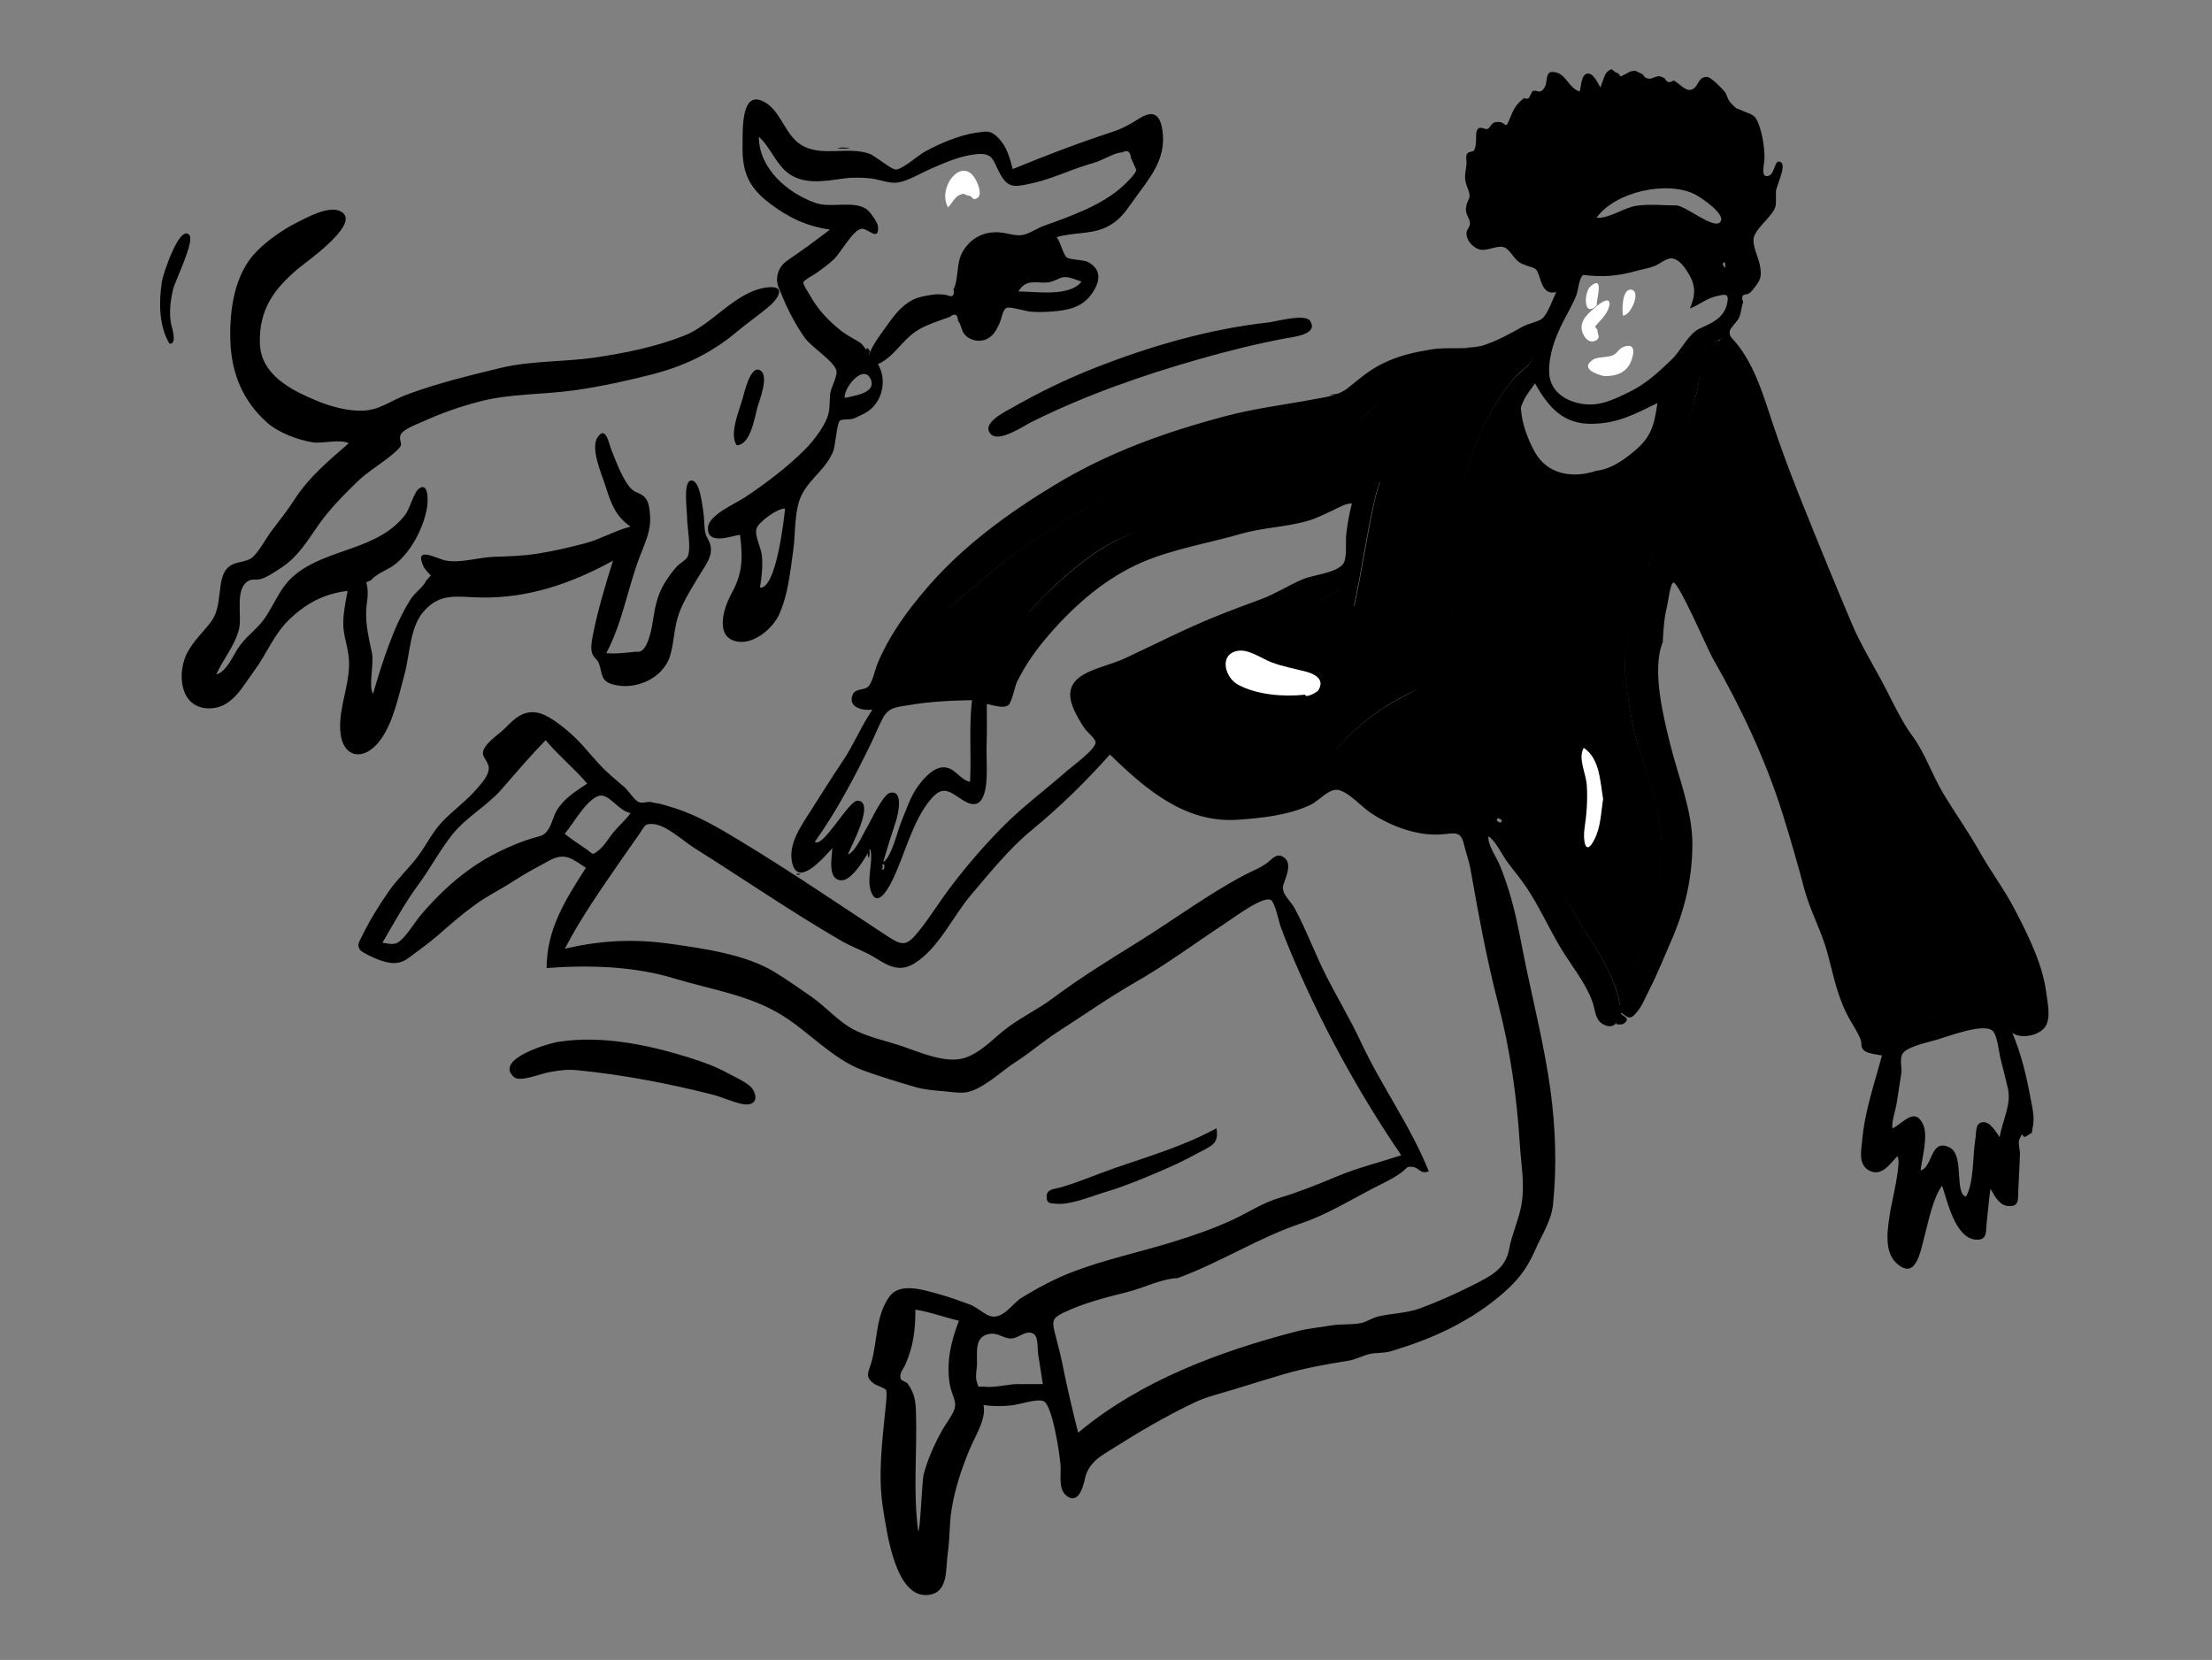 <svg width="677" height="508" viewBox="0 0 677 508" fill="none" xmlns="http://www.w3.org/2000/svg">
<rect x="0" y="0" width="677" height="508" fill="#808080" stroke="none"/>
<path fill-rule="evenodd" clip-rule="evenodd" d="M526.893 103.849C529.817 113.42 531.074 122.777 533.527 132.419C536.229 143.033 539.075 154.069 542.773 164.368C549.682 183.619 560.961 196.623 571.594 214.312C579.888 228.113 602.817 274.756 607.082 282.113C609.747 286.711 611.459 293.49 613.289 298.482C614.325 301.307 615.438 308.437 614.947 311.336C606.95 310.442 598.448 309.464 590.623 311.336C588.077 311.946 579.345 317.192 576.891 316.578C574.186 315.901 575.787 311.787 574.761 309.281C571.851 302.174 568.598 294.911 566.471 287.557C564.299 280.038 549.771 233.415 541.545 218.266C537.317 210.48 534.153 202.626 529.44 195.124C524.54 187.322 520.477 179.836 512.43 174.895C513.264 168.139 517.107 160.766 519.333 154.313C521.51 147.999 522.537 142.487 523.334 135.758C524.093 129.369 526.519 123.113 525.592 116.6C525.11 113.212 522.895 110.945 522.076 107.95C521.605 106.226 520.335 107.742 522.131 105.579C522.969 104.57 525.824 104.567 526.893 103.849ZM520.181 108.84C521.572 116.416 516.989 126.854 515.344 134.326C513.621 142.152 511.56 149.796 509.703 157.569C508.782 161.424 507.013 164.815 505.872 168.548C504.593 172.738 504.001 177.11 502.689 181.317C500.073 189.7 496.467 197.741 497.493 206.665C498.384 214.425 499.45 222.79 501.99 230.16C505.004 238.906 507.838 247.165 508.517 256.485C509.161 265.349 507.013 274.577 504.692 283.071C503.87 286.078 497.668 307.888 495.788 307.575C494.358 297.691 486.714 288.013 481.79 279.445C476.126 269.591 467.832 261.06 459.617 253.213C461.923 252.31 464.112 247.542 465.222 245.293C466.756 242.188 468.539 239.043 470.296 236.066C473.515 230.614 482.592 208.942 485.363 203.515C488.644 197.089 510.532 132.215 510.044 125.491C509.825 122.485 509.651 121.373 511.246 119.098C513.334 116.118 517.793 111.724 520.181 108.84ZM469.505 105.833C469.505 108.825 469.774 109.369 467.992 111.373C466.485 113.069 464.533 114.295 463.07 116.128C459.79 120.239 456.913 124.694 454.577 129.413C450.039 138.586 447.033 149.439 445.536 159.557C443.884 170.725 444.845 182.181 444.116 193.42C443.845 197.597 443.128 202.531 440.362 205.893C437.888 208.902 433.386 211.105 429.983 212.825C422.195 216.761 415.63 221.962 409.695 228.483C408.247 230.072 407.848 233.696 406.204 235.014C404.543 236.345 399.493 240.295 397.548 241.165C393.028 243.187 375.42 241.274 370.641 240.437C365.876 239.603 359.096 235.621 354.891 233.529C348.924 230.559 341.388 224.263 332.285 214.641C358.063 204.771 387.806 195.464 410.825 179.66C410.956 181.541 414.23 186.743 414.566 185.191C416.717 175.274 418.161 165.226 420.284 155.313C420.849 152.68 421.411 150.039 422.429 147.553C422.939 146.308 416.97 145.352 414.566 146.306C405.608 149.861 396.312 151.596 386.879 153.68C369.497 157.52 349.735 158.993 334.711 169.486C328.302 173.963 321.92 179.68 316.72 185.33C310.948 191.604 305.582 201.947 304.793 210.68C294.358 205.969 280.719 208.003 269.961 208.979C273.865 199.13 286.584 189.417 294.43 182.705C300.91 177.159 307.249 171.413 314.398 166.701C330.351 156.187 346.435 146.234 364.835 140.28C373.942 137.334 383.037 134.359 392.517 132.831C397.685 131.998 402.931 131.742 408.128 131.218C413.197 130.706 415.128 129.62 418.877 126.047C425.88 119.373 435.506 117.884 444.529 115.489C453.398 113.135 461.92 111.133 469.505 105.833ZM313.031 73.365L324.871 79.375C320.079 81.323 316.36 82.646 313.713 83.344C309.742 84.391 304.292 99.716 299.182 99.716C294.072 99.716 294.032 86.344 296.559 80.873C298.243 77.225 303.734 74.723 313.031 73.365Z" fill="black"/>
<path fill-rule="evenodd" clip-rule="evenodd" d="M269.802 266.013C270.546 266.268 270.821 265.785 270.625 264.566C269.881 264.233 269.607 264.715 269.802 266.013ZM527.924 80.257C526.746 80.366 527.412 81.532 528.112 81.968C528.049 81.398 527.987 80.828 527.924 80.257ZM459.238 251.753C459.941 251.214 459.69 250.758 458.489 250.387C457.805 250.944 458.056 251.401 459.238 251.753ZM193.001 248.824C189.182 248.21 186.223 242.409 183.074 243.63C179.132 245.159 175.524 252.059 172.831 255.166C174.907 256.838 177.205 258.34 179.403 259.846C181.671 261.4 181.089 261.949 183.375 260.103C185.039 258.76 186.372 256.341 187.752 254.691C189.41 252.707 191.516 250.943 193.001 248.824ZM281.013 468.567C281.689 468.625 282.147 453.334 282.696 451.23C283.914 446.559 286.038 441.857 288.389 437.657C289.393 435.865 291.186 433.552 291.948 431.713C293.121 428.878 291.222 426.942 290.687 423.688C289.546 416.749 291.059 410.617 293.484 404.184C289.019 403.166 284.711 401.491 280.17 400.793C280.17 406.933 279.564 412.079 277.039 417.711C276.406 419.122 275.133 420.267 275.678 421.993C275.855 422.555 277.415 422.92 277.79 423.437C279.893 426.348 280.232 428.662 280.346 432.292C280.725 444.487 279.396 456.458 281.013 468.567ZM249.387 257.622C251.855 259.712 259.734 244.958 262.444 245.042C268.205 245.222 260.02 259.727 259.519 261.502C261.823 260.679 264.003 255.451 265.235 253.424C266.292 251.687 270.175 243.16 272.394 242.633C276.721 241.608 274.802 249.492 274.196 251.341C272.835 255.501 271.503 259.618 270.315 263.833C272.843 262.45 274.718 254.175 275.853 251.472C277.42 247.734 278.676 243.637 281.121 240.368C282.791 238.138 285.536 234.992 288.548 234.835C292.21 234.644 293.587 238.555 296.886 239.286C297.326 230.953 296.508 222.576 297.48 214.267C290.968 214.404 284.42 214.706 277.991 215.818C274.37 216.443 271.966 216.418 270.182 219.813C268.8 222.443 267.72 225.192 266.414 227.861C261.395 238.121 256.029 248.309 249.387 257.622ZM166.998 226.519C162.243 231.409 157.944 236.466 153.465 241.595C148.974 246.736 142.728 250.034 138.485 255.343C134.609 260.195 131.699 265.78 128.003 270.79C123.912 276.337 120.526 282.548 117.042 288.5C120.633 289.158 121.518 289.232 123.844 286.559C125.77 284.346 127.346 281.682 129.29 279.451C133.808 274.262 138.164 270.036 143.811 265.97C149.33 261.997 156.439 258.52 163.04 256.498C165.614 255.71 166.56 255.909 167.985 253.55C169.008 251.86 169.381 249.743 170.418 248.012C172.659 244.276 176.198 242.177 179.716 239.807C175.741 235.116 170.976 231.283 166.998 226.519ZM484.53 84.147C483.226 85.125 483.051 88.797 482.452 90.323C481.352 93.125 479.792 95.754 478.425 98.43C476.026 103.127 474.033 108.386 474.122 113.774C474.211 119.313 478.497 122.493 483.645 123.498C489.304 124.602 493.646 122.372 498.619 119.989C503.554 117.622 507.626 113.883 511.552 110.106C514.658 107.118 516.638 102.251 520.16 100.574C523.502 98.982 527.607 97.574 528.613 92.849C529.3 89.621 527.991 90 525.167 90.688C522.161 91.42 519.984 93.356 517.196 94.395C518.748 90.85 519.121 87.94 517.209 84.466C516.109 82.465 514.044 79.154 511.543 79.074C509.895 79.021 507.926 80.827 506.407 81.408C504.547 82.118 502.487 82.445 500.573 82.974C494.901 84.544 490.355 84.845 484.53 84.147ZM495.706 307.451C497.608 307.768 503.736 286.029 504.578 282.944C506.894 274.45 509.031 265.215 508.389 256.355C507.713 247.011 504.836 238.805 501.887 230.026C499.396 222.619 498.31 214.31 497.404 206.529C496.365 197.594 499.968 189.567 502.582 181.179C503.789 177.304 504.425 173.339 505.486 169.441C506.602 165.341 508.573 161.622 509.572 157.428C511.423 149.651 513.471 142.008 515.192 134.183C516.83 126.738 521.303 117.878 519.919 110.317C517.59 113.14 514.775 115.601 512.473 118.374C510.127 121.203 510.943 121.425 511.227 125.347C511.695 131.824 510.336 139.347 508.831 145.64C505.692 158.758 500.142 170.672 496.092 183.4C494.011 189.943 493.183 197.322 490.238 203.498C487.598 209.036 483.945 213.959 481.145 219.311C478.075 225.176 474.482 230.714 471.125 236.419C469.535 239.122 467.882 241.768 466.471 244.572C465.282 246.935 463.965 252.633 461.636 253.548C469.833 261.405 476.108 269.452 481.757 279.318C486.674 287.905 494.278 297.543 495.706 307.451ZM512.761 174.819C520.497 179.573 524.374 186.556 529.122 194.05C533.859 201.527 538.294 209.181 542.51 216.964C550.897 232.445 557.068 247.824 561.703 264.849C563.793 272.528 566.836 279.983 569.008 287.501C571.015 294.448 571.667 301.516 574.555 308.172C575.353 310.01 575.969 314.075 578.084 314.724C580.576 315.489 587.263 312.063 589.783 311.432C597.968 309.385 606.504 308.973 614.898 309.913C615.389 307.015 612.07 301.301 611.035 298.477C609.326 293.812 607.789 288.836 605.497 284.425C601.549 276.828 596.985 269.439 592.417 262.28C587.578 254.696 583.598 246.56 578.649 239.164C576.365 235.75 573.1 231.145 571.599 227.35C570.857 225.475 570.625 224.751 569.729 223.161C568.949 221.771 568.036 220.401 567.211 219.026C556.806 201.703 549.12 184.122 542.431 165.238C538.769 154.902 535.709 144.498 532.811 133.918C530.087 123.977 529.571 113.725 526.546 103.816C524.766 105.011 521.781 104.844 521.836 107.212C521.846 107.678 524.342 110.994 524.616 111.639C525.168 112.946 525.508 114.327 525.76 115.72C526.989 122.49 524.522 129.058 523.651 135.707C522.808 142.141 522.049 147.41 519.859 153.447C517.488 159.984 513.607 167.967 512.761 174.819ZM334.604 214.823C342.166 221.41 349.172 228.804 358.123 233.255C362.327 235.344 365.669 238.307 370.434 239.14C375.217 239.977 380.151 239.503 384.951 239.161C389.858 238.812 394.298 238.754 398.818 236.733C400.762 235.865 403.719 235.023 405.38 233.694C407.025 232.376 408.06 230.24 409.508 228.652C415.444 222.137 422.009 216.94 429.796 213.009C438.475 208.626 443.277 203.648 443.929 193.62C444.657 182.392 443.696 170.945 445.348 159.787C446.848 149.663 449.846 138.842 454.39 129.67C456.724 124.955 459.602 120.504 462.881 116.397C464.345 114.565 466.296 113.34 467.804 111.646C469.585 109.644 469.316 109.1 469.316 106.111C461.731 111.405 453.21 113.406 444.341 115.758C435.347 118.144 425.668 119.662 418.69 126.307C414.942 129.877 413.011 130.962 407.941 131.473C402.745 131.997 397.499 132.252 392.331 133.084C382.848 134.612 373.759 137.583 364.65 140.527C346.251 146.476 330.167 156.421 314.215 166.924C307.061 171.636 300.732 177.37 294.247 182.914C286.402 189.621 275.854 198.606 271.951 208.446C282.7 207.473 293.614 204.363 304.046 209.069C304.838 200.322 310.76 191.811 316.537 185.538C321.66 179.975 327.924 174.416 334.192 169.941C349.192 159.232 369.196 156.457 386.658 152.603C396.097 150.52 404.896 148.895 413.86 145.342C416.13 144.442 422.752 140.416 424.002 142.814C424.801 144.348 422.752 146.549 422.242 147.794C421.36 149.943 420.858 152.177 420.347 154.448C418.043 164.691 416.608 175.129 414.379 185.399C414.051 186.911 413.614 193.751 410.901 192.822C409.092 192.203 410.769 181.758 410.638 179.871C387.617 195.666 360.385 204.961 334.604 214.823ZM360.48 391.136C355.365 391.357 350.154 394.116 345.194 395.37C338.509 397.063 331.492 398.786 325.304 401.819C322.01 403.435 321.979 404.379 322.88 408.061C323.589 410.955 324.407 413.757 325.003 416.702C326.482 424.013 328.136 431.231 329.977 438.457C349.032 422.526 373.355 413.516 397.124 407.379C400.487 406.51 403.913 406.243 407.322 405.649C410.308 405.129 413.71 405.499 416.542 404.911C418.361 404.533 420.005 403.305 421.864 402.874C425.886 401.94 430.679 401.865 434.549 400.431C439.728 398.514 445.521 395.978 450.645 393.365C456.239 390.509 460.74 388.424 461.878 382.285C462.781 377.416 465.047 372.867 465.75 368.087C466.667 361.855 465.529 356.317 465.146 350.087C464.258 335.67 462.165 321.097 458.506 307.035C454.997 293.552 452.493 279.75 450.075 266.082C449.603 263.418 448.662 260.964 448.045 258.345C447.017 253.991 444.975 255.107 441.028 255.363C433.646 255.84 425.841 252.891 419.711 248.909C416.816 247.029 413.158 242.732 409.847 241.808C406.899 240.985 403.89 244.975 401.074 246.313C394.349 249.507 386.102 250.371 378.761 250.875C362.747 251.974 350.612 241.533 339.7 230.912C332.375 239.119 324.437 246.922 315.932 253.895C308.923 259.642 302.966 267.104 297.132 273.946C291.652 280.375 287.219 290.375 279.776 294.88C275.436 297.507 272.2 295.844 268.009 293.203C264.683 291.105 261.015 289.962 257.665 288.026C242.202 279.086 227.6 268.989 212.492 259.512C209.188 257.44 203.994 252.564 200.106 252.214C197.225 251.953 197.452 252.675 195.786 255.064C194.171 257.381 192.534 259.68 190.932 262.004C184.65 271.114 177.954 280.517 172.863 290.355C183.946 287.707 194.424 287.3 205.331 288.864C215.364 290.303 228.174 292.041 237.056 297.475C240.85 299.796 244.576 302.403 248.361 305.042C253.112 308.354 256.801 312.985 262.06 315.483C266.596 317.637 271.504 318.612 276.219 320.217C281.516 322.019 289.031 325.379 294.657 323.92C299.451 322.676 303.466 318.416 307.074 315.482C311.77 311.665 317.476 309.055 322.227 305.497C330.647 299.192 339.437 293.804 348.493 288.169C359.306 281.439 369.68 273.705 380.904 267.78C383.111 266.615 385.293 265.807 387.348 264.415C389.278 263.105 390.669 260.71 392.992 262.418C395.058 263.934 394.156 266.728 393.531 268.673C392.945 270.497 392.403 271.08 392.781 272.671C393.133 274.152 395.406 276.423 396.187 277.871C399.876 284.705 402.511 292.043 406.045 298.956C409.485 305.679 413.366 312.147 416.564 318.997C422.877 332.519 431.691 344.501 437.282 358.456C434.707 359.513 434.386 357.338 432.389 357.132C430.206 356.906 430.996 357.322 428.828 358.888C425.922 360.989 422.804 362.317 419.684 363.955C412.74 367.604 405.628 371.897 398.134 374.418C385.261 378.75 373.397 386.404 360.48 391.136ZM581.977 328.008C581.532 331.208 580.96 334.383 580.495 337.577C580.167 339.836 578.905 343.107 579.192 345.342C582.508 343.773 586.077 338.514 588.637 344.266C590.162 347.692 588.25 354.493 587.8 358.18C591.548 357.418 590.701 348.195 596.69 351.172C601.295 353.46 598.073 365.092 601.673 366.225C604.16 362.296 603.75 353.383 604.564 348.706C604.945 346.514 604.399 343.569 606.96 343.427C609.178 343.303 610.934 346.524 611.984 347.996C612.984 342.652 615.682 337.908 614.504 332.987C613.777 329.944 613.031 326.898 612.252 323.866C611.794 322.081 611.306 316.602 609.757 315.376C606.874 313.092 596.34 317.158 593.155 318.075C590.249 318.912 586.544 319.705 583.87 321.115C581.061 322.598 581.922 324.732 581.977 328.008ZM488.635 144.054C492.949 143.581 496.688 140.962 499.999 138.231C505.424 133.756 506.247 130.251 507.278 123.356C500.32 126.754 495.181 129.564 487.33 129.706C478.343 129.868 473.926 124.589 469.794 117.325C468.685 119.018 467.103 120.814 466.294 122.669C465.272 125.012 465.401 124.525 465.697 126.904C466.155 130.577 467.981 135.282 469.836 138.505C473.842 145.463 481.717 146.404 488.635 144.054ZM311.008 423.582H319.167C318.699 420.587 318.231 417.593 317.764 414.598C317.356 411.984 318.033 408.307 315.469 407.852C313.346 407.476 311.239 409.833 309.079 409.622C306.613 409.381 305.196 407.609 302.338 408.322C298.27 409.338 299.083 413.801 299.022 417.547C298.999 419.018 298.434 421.23 298.893 422.66C299.693 425.156 299.025 424.16 301.5 424.403C304.407 424.689 308.014 423.745 311.008 423.582ZM513.274 62.873C516.264 63.349 524.004 69.722 526.189 68.202C529.156 66.139 520.627 60.44 518.88 59.543C510.341 55.158 494.368 58.622 488.628 66.628C492.39 66.995 496.987 63.542 500.846 62.975C504.981 62.367 509.12 62.883 513.274 62.873ZM511.191 227.806C513.625 237.63 517.994 248.157 517.968 258.369C517.94 268.985 515.601 278.619 511.313 288.338C509.168 293.201 507.248 298.118 504.81 302.845C503.682 305.035 502.644 307.718 501.084 309.628C499.159 311.983 498.562 311.809 496.273 309.938C495.25 312.56 494.177 315.262 490.699 313.5C488.194 312.23 488.248 309.084 487.428 306.746C485.23 300.477 480.533 295.07 477.216 289.359C473.815 283.504 470.946 277.205 467.183 271.576C465.372 268.866 463.213 266.343 461.279 263.711C459.811 261.717 457.572 257.105 455.534 255.935C455.265 258.564 458.064 262.393 459.097 264.961C460.455 268.332 461.62 271.799 462.599 275.299C464.503 282.096 465.652 289.199 467.102 296.109C469.692 308.462 472.747 320.735 474.481 333.272C476.094 344.937 476.523 356.988 475.297 368.704C474.772 373.736 471.827 377.992 469.842 382.575C467.144 388.805 463.865 392.69 458.445 397.11C448.602 405.136 437.705 409.938 425.717 413.521C423.481 414.189 421.403 413.898 419.305 414.352C416.951 414.859 415.078 416.061 412.52 416.462C405.916 417.496 399.199 418.713 392.824 420.588C387.799 422.067 382.836 423.607 377.865 425.144C374.076 426.315 369.409 427.403 365.762 429.129C356.766 433.387 348.328 438.382 339.98 443.674C337.532 445.227 335.728 446.167 333.923 448.463C331.97 450.948 332.253 452.704 331.188 455.538C330.195 458.183 328.462 459.672 326.107 457.474C323.905 455.418 324.775 451.082 324.596 448.54C324.327 444.705 322.059 430.045 319.425 428.819C317.523 427.934 311.962 429.837 309.656 430.091C306.667 430.42 303.974 430.412 300.998 430.003C301.982 434.108 298.389 439.658 296.879 443.267C294.306 449.422 292.303 455.418 291.236 461.968C290.51 466.434 290.743 470.918 290.058 475.436C289.352 480.1 290.423 487.412 284.101 488.112C274.067 489.223 271.508 469.108 270.367 462.363C268.576 451.785 269.993 441.361 271.049 430.726C271.136 429.864 271.573 426.075 271.184 425.387C270.866 424.827 268.045 423.86 267.682 423.601C264.501 421.336 265.796 420.132 266.743 416.758C268.552 410.311 268.027 402.255 272.374 396.618C275.699 392.305 283.163 394.925 287.464 396.089C290.669 396.957 293.836 398.125 296.95 399.281C299.103 400.08 301.508 402.471 303.394 402.856C307.155 403.626 309.926 398.814 312.732 397.109C317.794 394.035 323.073 391.208 328.528 389.147C338.549 385.359 348.92 383.184 359.202 379.996C365.497 378.045 371.714 375.912 377.694 373.092C382.112 371.009 386.568 368.077 391.349 366.666C397.37 364.888 403.481 362.416 409.358 359.959C415.609 357.347 422.449 355.672 428.865 353.555C415.509 333.963 404.095 313.007 394.922 291.117C393.864 288.593 392.848 286.055 391.911 283.483C391.434 282.174 390.263 276.305 389.021 275.476C386.763 273.972 377.694 280.788 375.168 282.448C366.011 288.458 357.231 295.026 347.692 300.489C339.432 305.219 331.639 310.705 323.739 315.778C319.389 318.572 315.342 322.135 310.918 324.957C306.506 327.77 301.315 333.01 296.088 334.225C294.138 334.679 290.834 334.125 288.863 333.964C286.085 333.738 282.983 333.488 280.281 332.714C274.983 331.199 269.385 329.478 264.208 327.591C254.901 324.2 247.688 315.835 239.298 310.67C229.186 304.444 217.731 302.893 206.43 299.452C194.064 295.687 180.349 295.277 167.298 296.255C167.298 284.323 173.046 275.374 179.319 265.582C174.801 262.61 172.895 260.758 167.838 263.508C164.087 265.548 160.629 267.382 157.149 269.662C153.369 272.14 149.346 274.04 145.582 276.757C141.491 279.709 137.912 282.842 134.134 286.147C131.293 288.632 128.057 290.891 125.086 293.138C122.151 295.357 119.162 295.036 115.409 293.523C114.302 293.077 110.846 291.52 110.261 290.769C109.082 289.257 109.954 288.202 110.933 286.208C113.198 281.592 116.092 276.907 119.048 272.687C121.687 268.921 125.112 265.776 127.875 262.103C130.499 258.618 132.374 254.571 135.413 251.413C138.812 247.879 142.842 245.044 146.051 241.28C147.651 239.402 149.474 237.4 149.6 235.185C149.698 233.485 147.809 231.839 147.791 230.619C147.751 227.756 152.646 224.844 154.69 222.738C157.691 219.645 160.655 216.972 165.29 218.299C168.693 219.273 173.812 223.57 176.347 226.067C179.537 229.211 182.181 232.849 185.471 235.959C187.32 237.708 189.292 239.304 191.204 240.98C192.334 241.971 194.126 244.813 195.376 245.392C196.494 245.912 197.585 245.421 199.147 245.379C198.443 245.397 202.006 245.998 201.816 245.946C203.502 246.399 205.167 246.889 206.828 247.427C213.659 249.638 219.952 253.369 226.115 257.084C241.77 266.52 256.46 276.576 271.792 286.633C276.333 289.611 277.582 289.4 281.068 285.136C284.322 281.158 287.02 276.737 290.076 272.613C295.113 265.818 300.792 259.209 306.739 253.171C312.861 246.957 319.918 241.754 326.461 236.004C328.278 234.407 335.766 229.015 335.293 226.994C335.027 225.852 332.606 223.925 331.839 222.756C330.694 221.014 329.508 219.047 328.664 217.125C323.694 205.809 336.593 205.034 344.141 201.537C353.355 197.267 362.477 192.551 371.895 188.738C376.624 186.825 381.359 185.077 386.133 183.303C390.528 181.669 394.53 179.021 398.855 177.218C402.041 175.89 408.962 175.383 411.085 172.558C412.338 170.892 411.798 165.629 412.018 163.688C412.381 160.466 412.917 157.263 413.758 154.129C412.179 153.844 409.215 155.582 407.78 156.25C405.015 157.536 402.608 158.802 399.54 159.611C392.977 161.339 386.105 161.537 379.638 163.413C369.796 166.271 359.302 167.925 349.675 172.025C338.591 176.746 329.047 185.049 321.261 194.012C317.242 198.639 314.046 203.086 311.304 208.578C310.593 210 309.751 214.766 308.659 215.758C307.268 217.022 303.598 215.692 302.018 215.431C302.018 219.637 302.105 223.849 301.955 228.048C301.795 232.48 302.592 239.279 301.062 243.367C299.626 247.205 296.945 246.411 294.106 244.502C290.333 241.966 288.398 240.511 285.016 244.441C279.132 251.277 276.906 261.896 272.871 269.897C271.549 272.518 268.29 278.005 266.508 272.619C265.209 268.693 267.363 263.686 266.356 259.807C264.981 262.227 260.87 269.426 257.617 269.406C253.141 269.379 254.601 262.415 254.75 259.576C252.111 262.399 244.365 271.622 242.491 264.229C241.051 258.555 245.071 252.924 247.925 248.456C251.247 243.258 254.511 237.98 257.958 232.87C261.33 227.87 263.588 222.203 267.007 217.172C264.4 217.534 259.356 216.68 260.958 212.638C261.797 210.524 264.449 211.413 265.744 210.1C267.092 208.734 267.819 204.854 268.574 203.064C272.292 194.24 277.625 186.985 283.791 179.81C294.687 167.131 308.599 157.009 322.625 148.517C339.338 138.4 356.566 132.248 375.28 127.302C384.148 124.96 393.14 123.882 402.104 122.195C405.825 121.494 409.599 121.099 412.544 118.737C416.933 115.214 419.828 112.606 425.119 110.358C429.395 108.541 433.452 107.703 438.116 106.927C443.114 106.095 448.849 107.202 453.652 105.788C457.643 104.612 462.295 102.059 465.92 100.016C467.746 98.988 470.98 98.408 471.965 97.534C473.868 95.846 475.128 91.638 476.343 89.372C473.337 90.16 472.191 88.02 471.387 85.428C470.048 81.117 470.035 82.55 465.857 80.744C463.383 79.675 462.583 76.82 460.622 75.807C458.519 74.72 455.183 77.065 452.7 76.303C450.686 75.684 448.718 73.515 448.828 71.207C448.873 70.244 449.887 69.389 449.904 68.604C449.948 66.766 448.449 65.75 448.668 63.734C449.007 60.615 450.589 61.142 449.246 57.761C447.909 54.396 448.43 53.733 448.832 50.245C448.944 49.281 448.449 47.728 449.121 46.908C449.513 46.429 450.947 46.355 451.093 46.113C451.64 45.209 451.658 44.467 451.768 42.809C451.831 41.865 451.54 39.976 452.52 39.278C453.372 38.671 454.58 39.799 455.326 39.441C455.974 39.132 456.534 37.587 457.597 37.401C461.523 36.712 460.325 40.715 462.331 35.719C463.492 32.825 464.384 31.641 466.468 29.995C467.374 30.414 467.938 30.245 468.163 29.486C468.467 28.938 468.773 28.39 469.079 27.842C470.704 27.457 470.937 28.677 472.195 27.478C474.306 25.467 472.134 21.012 476.399 22.205C479.493 23.069 480.244 27.044 483.48 27.998C483.927 26.704 483.869 22.92 485.748 22.537C487.661 22.147 489.118 25.641 489.814 26.782C490.266 25.801 491.015 22.863 491.761 22.144C493.903 20.079 493.255 22.08 495.151 22.354C495.448 22.704 495.747 23.054 496.044 23.404C497.036 22.919 498.012 22.407 498.973 21.866C501.052 21.472 500.311 21.687 502.124 22.422C503.574 23.01 502.707 23.682 504.468 24.052C505.748 24.319 506.83 22.989 508.254 23.396C508.668 23.578 509.084 23.759 509.498 23.941C510.084 25.245 510.985 25.476 512.199 24.633C513.63 25.224 515.562 27.601 517.086 27.523C520 27.371 519.314 23.353 522.509 23.549C523.693 23.621 526.755 26.813 527.6 27.761C528.785 29.09 528.449 30.239 529.933 31.734C532.083 33.9 530.822 32.739 532.874 33.719C535.933 35.181 537.06 34.628 538.32 38.147C539.416 41.207 540.03 45.014 540.042 48.257C540.049 50.28 538.597 54.742 541.399 53.764C543.366 53.077 543.036 48.191 545.146 49.724C546.751 50.888 543.585 57.112 543.548 58.573C543.442 62.774 544.112 63.11 541.513 66.25C540.281 67.736 537.459 70.477 536.834 72.403C536.095 74.681 538.058 78.627 538.511 80.663C539.493 85.08 538.663 86.013 535.752 89.485C535.439 89.672 535.127 89.86 534.814 90.047C533.26 90.044 532.828 90.821 533.52 92.376C532.901 94.111 532.975 95.783 532.099 97.527C531.62 98.48 529.506 100.408 529.398 101.351C529.207 103.032 530.04 103.326 531.452 105.069C537.146 112.094 539.753 121.198 542.57 129.649C547.53 144.533 553.645 159.051 559.567 173.619C561.875 179.297 564.214 184.751 566.609 190.493C569.59 197.641 573.779 204.168 577.323 211.095C579.772 215.884 582.272 221.141 585.333 225.272C589.183 230.469 591.347 237.15 594.724 242.776C598.331 248.785 602.542 254.706 606.021 260.891C609.348 266.805 613.458 272.219 616.617 278.294C620.561 285.878 625.153 294.99 626.238 303.585C626.622 306.631 627.817 311.654 625.931 314.261C623.978 316.959 618.6 318.087 615.871 316.073C618.6 322.438 620.296 329.57 621.521 336.377C622.049 339.318 622.786 341.914 622.14 344.92C621.561 347.606 622.521 346.042 620.356 347.613C618.543 348.928 619.381 345.22 617.957 349C617.656 349.797 618.246 352.009 618.224 352.934C618.142 356.648 617.866 360.431 617.721 364.167C617.612 367.001 618.068 369.392 614.592 369.092C611.806 368.852 610.427 365.888 609.19 363.796C608.726 367.127 608.46 370.451 608.076 373.791C607.737 376.755 608.416 379.682 604.629 379.363C598.42 378.838 595.972 367.563 594.399 362.852C591.57 366.587 590.195 374.001 588.951 378.568C587.766 382.915 586.385 392.167 580.332 386.475C576.299 382.682 577.861 375.222 578.584 370.368C578.823 368.767 582.228 354.7 580.636 353.889C578.36 356.329 575.709 360.316 571.96 358.164C568.591 356.231 569.687 351.935 569.956 348.834C570.719 340.013 573.74 331.557 575.98 323.009C574.706 322.723 571.607 322.469 570.557 321.519C569.212 320.301 570.042 319.709 569.451 318.153C568.652 316.045 567.217 313.904 566.084 311.902C562.392 305.379 561.255 298.876 559.347 291.778C557.505 284.922 554.035 278.887 552.194 271.943C550.154 264.25 547.981 256.69 545.574 249.028C540.318 232.289 532.747 216.352 524.044 201.17C522.9 199.177 513.537 177.646 512.127 178.282C511.121 178.737 510.545 184.308 510.161 185.813C509.272 189.3 509.097 192.965 508.888 196.559C505.457 204.939 509.109 219.402 511.191 227.806Z" fill="black"/>
<path fill-rule="evenodd" clip-rule="evenodd" d="M194.752 199.432C198.248 200.267 199.498 192.103 199.89 189.576C200.522 185.478 201.248 181.954 203.451 178.371C204.523 176.629 205.803 174.837 207.193 173.335C208.004 172.46 210.035 171.32 210.46 170.381C211.633 167.786 210.27 161.261 210.285 158.341C210.295 156.465 209.072 147.739 211.269 147.13C214.122 146.338 214.866 154.296 215.182 156.088C215.543 158.139 215.484 160.117 215.702 162.147C215.904 164.041 216.933 165.215 217.328 166.477C218.455 170.085 215.778 173.115 213.86 176.365C211.724 179.983 209.414 183.497 207.915 187.447C206.289 191.731 206.393 196.244 205.122 200.582C203.055 207.631 194.386 211.475 187.364 209.407C183.631 208.308 184.416 205.78 183.233 202.867C182.785 201.762 181.527 201.148 181.152 199.68C180.756 198.126 181.119 196.102 181.424 194.533C182.9 186.935 185.297 178.979 187.612 171.587C175.011 178.541 161.667 183.122 147.157 182.862C139.945 182.731 134.691 181.181 129.467 187.356C125.418 192.141 125.424 200.558 123.771 206.509C121.978 212.969 120.361 221.244 116.278 226.65C111.353 233.174 104.629 232.1 104.127 223.4C103.698 215.984 107.38 208.955 106.763 201.426C106.452 197.638 104.963 194.3 105.055 190.463C105.133 187.166 105.779 184.069 106.388 180.823C99.181 181.699 93.6 184.667 88.48 189.646C83.685 194.307 81.686 200.063 77.727 205.394C74.115 210.258 70.918 216.952 63.788 216.786C54.686 216.574 54.113 205.344 57.526 199.342C59.271 196.275 61.694 193.874 63.912 191.171C66.367 188.181 66.657 185.778 67.163 181.958C67.548 179.044 67.654 175.196 70.27 173.274C72.623 171.545 75.577 172.386 77.753 170.094C79.835 167.902 81.479 164.585 83.349 162.162C85.685 159.138 88.103 156.012 90.18 152.802C94.649 145.889 100.522 141.08 106.713 135.672C104.468 134.27 98.549 135.819 95.769 135.376C91.202 134.646 85.291 132.467 81.752 129.333C74.406 122.825 70.876 114.362 70.514 104.58C70.166 95.184 71.637 83.853 78.604 76.871C82.155 73.312 86.701 70.197 91.187 67.928C94.174 66.418 100.326 63.123 103.781 64.484C111.755 67.627 93.719 80.127 91.341 82.127C83.764 88.499 79.351 94.649 79.528 104.842C79.698 114.753 89.227 119.464 97.197 122.743C101.331 124.444 106.325 125.808 110.943 125.684C116.176 125.544 119.735 122.532 124.502 120.765C133.884 117.289 143.509 114.951 153.18 112.609C162.704 110.301 173.063 110.822 182.816 109.315C191.984 107.899 200.551 106.152 209.217 102.81C218.191 99.351 225.113 89.032 234.901 87.946C240.972 87.274 238.004 91.58 235.381 93.788C232.243 96.43 228.835 98.732 225.695 101.383C217.695 108.134 209.315 112.106 199.177 114.68C191.812 116.548 183.872 118.296 176.045 119.411C166.164 120.819 156.22 120.379 146.513 122.944C140.766 124.462 135.185 126.395 129.764 128.861C127.543 129.871 122.949 131.49 122.538 133.287C122.005 135.612 123.862 135.566 121.623 137.708C117.852 141.318 112.946 143.87 109.137 147.616C104.895 151.788 100.859 155.834 97.422 160.727C94.013 165.58 91.291 170.284 86.243 173.631C84.57 174.741 81.729 176.687 79.827 177.197C78.076 177.667 77.277 176.948 75.778 177.924C71.793 180.518 74.181 188.62 73.129 192.631C71.784 197.768 68.339 201.625 66.194 206.39C69.195 205.739 71.29 200.759 72.833 198.41C74.562 195.776 76.752 194.001 78.953 191.724C83.579 186.938 84.804 180.392 90.304 175.885C100.267 167.722 115.753 168.426 124.066 157.484C125.412 155.711 126.676 150.588 128.292 149.473C131.251 147.431 131 153.533 130.696 155.344C129.655 161.528 125.849 168.835 120.874 172.738C118.622 174.506 115.473 175.315 113.519 177.609C113.04 177.798 112.562 177.99 112.084 178.18C112.369 179.199 112.525 180.235 112.548 181.287C112.593 183.126 112.149 184.919 112.074 186.773C111.889 191.441 112.919 195.432 113.852 199.903C114.52 203.097 112.723 209.755 114.155 212.359C116.984 202.846 120.31 191.859 125.67 183.405C126.936 181.405 129.448 179.754 130.445 177.695C130.919 177.167 131.393 176.639 131.866 176.111C131.036 175.34 130.313 174.481 129.696 173.533C126.482 166.765 133.524 170.949 136.333 171.524C140.849 172.448 146.477 170.55 151.167 170.407C155.737 170.269 160.244 170.116 164.712 169.405C169.536 168.638 174.541 167.479 179.261 166.211C183.999 164.937 188.378 162.316 192.984 161.164C188.38 158.011 186.922 153.905 185.329 148.778C184.282 145.407 180.563 137.227 182.904 133.806C185.441 130.095 186.347 135.802 187.17 137.823C188.562 141.241 190.669 147.072 193.248 149.636C194.639 151.019 196.517 150.867 197.759 152.711C198.673 154.067 198.797 155.942 198.939 157.515C199.363 162.159 197.53 165.877 195.896 170.105C192.084 179.962 190.544 190.505 185.558 199.884C188.591 200.174 191.729 199.738 194.752 199.432Z" fill="black"/>
<path fill-rule="evenodd" clip-rule="evenodd" d="M258.533 121.765C260.966 121.191 268.623 120.354 266.402 115.885C264.154 111.364 258.171 118.675 258.533 121.765ZM331.012 86.174C329.583 85.73 327.317 84.694 325.787 84.804C323.974 84.935 322.627 86.251 320.788 86.425C317.035 86.78 314.133 85.176 311.68 89.191C316.898 89.191 327.335 90.963 331.012 86.174ZM232.578 179.822C237.543 180.516 240.01 158.542 240.272 155.664C238.046 155.436 232.042 159.818 231.518 161.837C230.944 164.054 232.924 167.612 233.164 169.918C233.521 173.33 233.143 176.462 232.578 179.822ZM260.247 54.393C254.268 54.977 247.579 56.916 242.093 53.584C237.644 50.884 235.996 45.188 232.249 41.843C232.249 51.488 240.905 59.088 249.713 62.148C254.197 63.706 261.069 61.356 265.032 63.896C266.181 64.632 268.631 67.986 268.72 69.371C269.027 74.094 265.668 69.867 263.765 70.013C261.121 70.216 257.441 77.199 255.236 79.323C253.578 80.92 251.707 82.217 249.834 83.589C249.217 84.042 246.045 85.65 245.886 86.427C245.747 87.117 247.486 89.652 247.853 90.306C250.375 94.809 253.413 98.035 257.399 101.212C259.363 102.776 261.409 103.648 263.378 104.948C264.02 105.373 266.632 108.938 265.873 108.788C266.971 105.448 270.096 101.58 272.176 98.626C274.307 95.599 277.117 92.427 280.69 91.201C282.26 90.662 284.859 90.2 286.493 90.068C287.641 90.027 288.777 90.122 289.902 90.351C291.541 91.075 292.182 90.492 291.825 88.601C293.546 85.019 292.532 80.511 294.72 76.873C297.288 72.602 301.489 70.668 306.302 71.149C308.465 71.365 310.795 72.295 312.937 71.916C315.06 71.54 317.465 69.824 319.542 69.085C327.609 66.211 337.564 62.718 343.889 56.73C344.849 55.823 347.56 53.304 347.773 51.999C347.208 50.726 346.645 49.454 346.081 48.182C345.933 46.317 345.027 45.808 343.364 46.656C341.405 46.615 337.69 48.867 335.729 49.512C333.24 50.33 330.737 51.05 328.288 51.974C324.037 53.578 319.898 55.225 315.436 56.179C310.814 57.165 308.614 57.767 306.182 53.38C303.804 49.092 304.141 46.584 298.606 47.212C293.671 47.769 289.536 49.634 284.988 51.602C281.967 52.909 278.031 55.316 274.959 55.831C272.682 56.214 270.224 55.325 268.03 54.867C265.26 54.29 263.064 54.391 260.247 54.393ZM317.56 79.297H320.045C318.119 78.163 316.192 77.028 314.265 75.894C311.553 80.279 304.774 78.372 300.665 80.985C297.29 83.132 294.122 92.279 297.362 95.611C301.865 100.241 304.082 89.967 305.361 87.6C307.963 82.783 311.881 79.175 317.56 79.297ZM238.796 89.116C236.779 85.303 238.101 81.659 241.094 79.636C245.411 76.718 249.756 73.521 253.99 70.289C246.794 69.158 241.638 66.774 235.771 62.377C229.003 57.303 227.076 52.614 227.266 44.044C227.361 39.742 226.761 27.516 233.691 31.065C239.416 33.997 240.206 42.198 246.365 44.977C252.45 47.723 259.618 44.875 266.017 47.013C267.838 47.623 272.71 51.907 274.19 51.887C276.156 51.86 281.094 47.507 282.953 46.473C287.617 43.88 293.649 41.352 298.845 40.605C302.108 40.135 303.171 39.799 305.536 42.209C308.184 44.907 309.014 48.243 309.959 51.748C320.006 47.604 330.155 43.735 340.485 40.356C343.766 39.282 346.019 37.91 348.818 36.18C352.825 33.704 355.055 34.85 355.784 39.97C357.067 48.988 351.567 54.756 346.787 61.507C344.151 65.229 342.35 67.859 338.065 69.76C333.604 71.739 328.234 71.101 323.389 72.588C324.633 74.105 325.289 77.637 326.384 78.703C327.275 79.57 331.535 79.426 332.973 80.182C337.28 82.451 336.767 86.237 334.099 89.981C331.088 94.204 326.638 94.982 321.774 95.35C319.597 95.514 317.656 95.544 315.478 95.389C314.068 95.29 309.16 93.764 308.097 94.216C306.838 94.75 306.546 97.533 305.973 98.803C305.062 100.823 304.049 102.867 301.906 103.8C300.052 104.606 297.961 104.389 296.275 103.281C294.015 101.798 294.635 100.046 293.212 98.142C293.078 96.136 292.225 95.756 290.651 97C289.45 97.421 288.25 97.847 287.053 98.276C284.575 99.181 282.26 100.053 280.079 101.573C275.901 104.482 273.371 109.39 268.715 111.436C271.753 116.638 269.856 123.716 264.744 126.418C263.591 127.026 262.179 127.774 260.955 128.169C260.043 128.463 257.655 128.225 257.039 128.735C256.146 129.476 255.655 136.484 255.03 138.046C252.881 143.415 248.316 146.086 245.615 150.956C242.979 155.708 243.545 163.084 242.778 168.437C241.828 175.067 241.225 182.027 238.391 188.179C236.495 192.295 230.809 197.175 225.787 196.364C218.404 195.171 221.614 185.72 223.878 181.647C227.371 175.366 227.367 170.613 226.481 163.664C223.566 164.098 216.345 166.955 216.692 161.39C216.929 157.594 225.108 154.114 227.974 152.208C234.454 147.899 241.084 142.885 246.556 137.365C248.818 135.082 252.055 130.868 253.206 127.747C254.044 125.469 253.864 123.254 254.046 120.872C254.214 118.68 256.133 115.67 256.038 113.754C255.897 110.912 248.43 106.372 246.295 103.363C243.253 99.077 240.695 94.008 238.796 89.116Z" fill="black"/>
<path fill-rule="evenodd" clip-rule="evenodd" d="M388.362 98.658C390.651 98.358 399.447 95.916 400.958 98.202C403.714 102.372 395.612 103.149 393.575 103.527C384.573 105.195 375.766 107.413 367.037 109.898C349.672 114.84 331.967 121.042 315.794 129.094C313.261 130.354 305.818 135.485 303.283 132.893C300.007 129.545 307.954 125.83 309.774 124.787C317.841 120.163 326.365 116.015 335.023 112.61C352.078 105.903 370.097 100.676 388.362 98.658Z" fill="black"/>
<path fill-rule="evenodd" clip-rule="evenodd" d="M171.314 318.781C184.232 316.85 198.267 319.7 210.803 323.629C214.82 324.888 219.007 326.35 222.683 328.402C224.664 329.506 229.374 331.473 230.494 333.539C232.365 336.984 230.272 338.453 227.262 337.887C224.401 337.348 220.886 335.699 217.9 334.947C204.226 331.498 190.633 328.911 176.784 327.531C173.471 327.2 171.064 327.585 167.87 328.168C165.484 328.604 159.181 331.203 157.387 329.679C150.901 324.172 168.227 319.123 171.314 318.781Z" fill="black"/>
<path fill-rule="evenodd" clip-rule="evenodd" d="M372.302 345.281C373.177 350.191 370.685 350.649 366.521 352.944C362.269 355.288 358.021 357.214 353.529 359.106C348.689 361.145 343.617 363.235 338.575 364.723C334.305 365.984 327.719 368.809 323.284 368.39C321.495 368.221 320.338 368.455 320.324 366.234C320.311 363.824 322.573 363.968 324.439 363.436C330.151 361.807 335.682 359.362 341.298 357.422C351.876 353.771 362.471 350.688 372.302 345.281Z" fill="black"/>
<path fill-rule="evenodd" clip-rule="evenodd" d="M51.871 105.158C48.558 99.679 48.625 92.374 49.542 86.183C49.851 84.096 54.876 68.668 57.912 71.874C59.713 73.777 53.583 85.893 52.941 88.662C52.167 92.001 51.769 95.303 52.279 98.715C52.418 99.638 54.48 105.492 51.871 105.158Z" fill="black"/>
<path fill-rule="evenodd" clip-rule="evenodd" d="M225.483 136.26C223.057 132.936 226.305 125.498 227.287 121.964C227.893 119.786 229.743 111.606 232.677 113.352C235.525 115.047 232.336 122.714 231.766 124.831C230.921 127.972 229.691 136.181 225.483 136.26Z" fill="black"/>
<path fill-rule="evenodd" clip-rule="evenodd" d="M494.605 313.413C495.051 312.35 495.497 311.288 495.943 310.224C497.076 311.087 498.657 311.511 497.504 312.819C496.795 313.624 495.601 313.623 494.605 313.413Z" fill="black"/>
<path fill-rule="evenodd" clip-rule="evenodd" d="M453.676 106.017C451.689 106.322 450.363 106.338 448.395 106.292C450.156 106.2 451.916 106.109 453.676 106.017Z" fill="black"/>
<path fill-rule="evenodd" clip-rule="evenodd" d="M518.048 260.615C518.043 259.292 518.038 257.968 518.034 256.646C518.039 257.97 518.043 259.292 518.048 260.615Z" fill="black"/>
<path fill-rule="evenodd" clip-rule="evenodd" d="M198.532 161.396C198.527 160.072 198.523 158.749 198.519 157.427C198.524 158.751 198.528 160.074 198.532 161.396Z" fill="black"/>
<path fill-rule="evenodd" clip-rule="evenodd" d="M260.25 45.478C258.929 45.469 257.609 45.462 256.289 45.454C257.616 44.916 258.933 45.175 260.25 45.478Z" fill="black"/>
<path fill-rule="evenodd" clip-rule="evenodd" d="M269.188 453.099C269.172 453.982 269.155 454.864 269.137 455.745C269.153 454.861 269.17 453.979 269.188 453.099Z" fill="black"/>
<path fill-rule="evenodd" clip-rule="evenodd" d="M102.473 135.919C103.136 135.926 103.797 135.932 104.453 135.941C103.789 135.934 103.131 135.926 102.473 135.919Z" fill="black"/>
<path fill-rule="evenodd" clip-rule="evenodd" d="M475.148 369.755C475.136 368.871 475.126 367.988 475.114 367.109C475.125 367.994 475.136 368.875 475.148 369.755Z" fill="black"/>
<path fill-rule="evenodd" clip-rule="evenodd" d="M508.737 196.453C508.778 195.57 508.82 194.687 508.861 193.807C508.819 194.691 508.778 195.572 508.737 196.453Z" fill="black"/>
<path fill-rule="evenodd" clip-rule="evenodd" d="M448.797 62.839C448.749 63.721 448.701 64.605 448.653 65.484C448.7 64.601 448.748 63.721 448.797 62.839Z" fill="black"/>
<path fill-rule="evenodd" clip-rule="evenodd" d="M618.372 353.219C618.38 352.335 618.389 351.452 618.398 350.573C618.388 351.456 618.38 352.338 618.372 353.219Z" fill="black"/>
<path fill-rule="evenodd" clip-rule="evenodd" d="M355.68 48.286C355.655 47.403 355.631 46.519 355.605 45.641C355.63 46.525 355.655 47.406 355.68 48.286Z" fill="black"/>
<path fill-rule="evenodd" clip-rule="evenodd" d="M79.641 105.172C79.679 104.289 79.716 103.405 79.753 102.526C79.715 103.41 79.679 104.291 79.641 105.172Z" fill="black"/>
<path fill-rule="evenodd" clip-rule="evenodd" d="M317.684 95.585C318.346 95.582 319.008 95.579 319.664 95.576C318.999 95.579 318.342 95.582 317.684 95.585Z" fill="black"/>
<path fill-rule="evenodd" clip-rule="evenodd" d="M539.891 50.932C539.848 50.049 539.804 49.167 539.761 48.286C539.805 49.17 539.848 50.051 539.891 50.932Z" fill="black"/>
<path fill-rule="evenodd" clip-rule="evenodd" d="M104.782 187.854C104.784 188.738 104.784 189.621 104.784 190.5C104.783 189.616 104.783 188.735 104.782 187.854Z" fill="black"/>
<path fill-rule="evenodd" clip-rule="evenodd" d="M622.426 341.312C622.372 340.43 622.319 339.547 622.265 338.667C622.319 339.55 622.373 340.431 622.426 341.312Z" fill="black"/>
<path fill-rule="evenodd" clip-rule="evenodd" d="M293.918 334.399C294.58 334.377 295.243 334.357 295.898 334.336C295.234 334.358 294.576 334.379 293.918 334.399Z" fill="black"/>
<path fill-rule="evenodd" clip-rule="evenodd" d="M508.876 214.312C508.824 213.429 508.773 212.547 508.721 211.667C508.773 212.55 508.824 213.431 508.876 214.312Z" fill="black"/>
<path fill-rule="evenodd" clip-rule="evenodd" d="M192.254 318.484C191.373 318.49 190.493 318.495 189.613 318.501C190.494 318.495 191.373 318.49 192.254 318.484Z" fill="black"/>
<path fill-rule="evenodd" clip-rule="evenodd" d="M171.129 318.368C170.248 318.451 169.368 318.534 168.488 318.617C169.369 318.533 170.249 318.451 171.129 318.368Z" fill="black"/>
<path fill-rule="evenodd" clip-rule="evenodd" d="M508.168 208.359C508.148 207.697 508.128 207.035 508.109 206.375C508.129 207.037 508.149 207.698 508.168 208.359Z" fill="black"/>
<path fill-rule="evenodd" clip-rule="evenodd" d="M537.901 79.375C537.864 78.713 537.827 78.051 537.79 77.391C537.828 78.053 537.864 78.714 537.901 79.375Z" fill="black"/>
<path fill-rule="evenodd" clip-rule="evenodd" d="M335.83 85.328C335.835 84.666 335.84 84.005 335.846 83.344C335.841 84.007 335.836 84.667 335.83 85.328Z" fill="black"/>
<path fill-rule="evenodd" clip-rule="evenodd" d="M243.976 267.376C244.339 267.396 244.702 267.417 245.066 267.438C244.252 268.141 243.3 267.419 243.976 267.376Z" fill="black"/>
<path fill-rule="evenodd" clip-rule="evenodd" d="M284.016 333.717C284.458 333.709 284.899 333.701 285.336 333.694C284.892 333.703 284.454 333.709 284.016 333.717Z" fill="black"/>
<path fill-rule="evenodd" clip-rule="evenodd" d="M621.76 336.021C621.71 335.359 621.661 334.697 621.611 334.036C621.662 334.7 621.71 335.359 621.76 336.021Z" fill="black"/>
<path fill-rule="evenodd" clip-rule="evenodd" d="M106.847 205.714C106.791 206.375 106.735 207.037 106.68 207.698C106.736 207.035 106.792 206.374 106.847 205.714Z" fill="black"/>
<path fill-rule="evenodd" clip-rule="evenodd" d="M409.445 120.541C408.655 121.131 407.702 120.801 406.805 120.781C407.685 120.701 408.566 120.621 409.445 120.541Z" fill="black"/>
<path fill-rule="evenodd" clip-rule="evenodd" d="M617.709 361.818C617.72 361.155 617.73 360.493 617.74 359.833C617.73 360.497 617.72 361.157 617.709 361.818Z" fill="black"/>
<path fill-rule="evenodd" clip-rule="evenodd" d="M468.452 386.292C468.503 385.629 468.555 384.967 468.607 384.307C468.555 384.971 468.503 385.631 468.452 386.292Z" fill="black"/>
<path fill-rule="evenodd" clip-rule="evenodd" d="M95.211 135.23C95.653 135.255 96.095 135.281 96.531 135.307C96.088 135.282 95.65 135.255 95.211 135.23Z" fill="black"/>
<path fill-rule="evenodd" clip-rule="evenodd" d="M388.32 98.781C387.44 98.852 386.56 98.924 385.68 98.995C386.56 98.924 387.44 98.852 388.32 98.781Z" fill="black"/>
<path fill-rule="evenodd" clip-rule="evenodd" d="M324.704 449.792C324.644 450.453 324.585 451.116 324.527 451.776C324.585 451.112 324.644 450.452 324.704 449.792Z" fill="black"/>
<path fill-rule="evenodd" clip-rule="evenodd" d="M194.895 199.33C194.015 199.396 193.135 199.462 192.254 199.529C193.135 199.462 194.015 199.396 194.895 199.33Z" fill="black"/>
<path fill-rule="evenodd" clip-rule="evenodd" d="M305.801 423.769C307.561 423.699 309.321 423.629 311.082 423.559C309.322 423.629 307.561 423.699 305.801 423.769Z" fill="black"/>
<path fill-rule="evenodd" clip-rule="evenodd" d="M466.483 361.818C466.527 360.714 466.571 359.611 466.614 358.51C466.571 359.614 466.527 360.716 466.483 361.818Z" fill="s"/>
<path fill-rule="evenodd" clip-rule="evenodd" d="M501.867 63.289C502.967 63.209 504.067 63.129 505.168 63.049C504.068 63.129 502.967 63.209 501.867 63.289Z" fill="black"/>
<path fill-rule="evenodd" clip-rule="evenodd" d="M187.633 287.959C188.733 288.029 189.834 288.101 190.934 288.171C189.833 288.1 188.733 288.029 187.633 287.959Z" fill="black"/>
<path fill-rule="evenodd" clip-rule="evenodd" d="M265.894 262.599C265.429 261.607 265.455 260.725 265.969 259.953C266.245 260.854 266.22 261.735 265.894 262.599Z" fill="black"/>
<path fill-rule="evenodd" clip-rule="evenodd" d="M582.061 325.438C582.071 326.322 582.08 327.205 582.091 328.083C582.082 327.198 582.072 326.318 582.061 325.438Z" fill="black"/>
<path fill-rule="evenodd" clip-rule="evenodd" d="M317.369 412.089C317.358 411.205 317.348 410.321 317.338 409.443C317.349 410.329 317.359 411.209 317.369 412.089Z" fill="black"/>
<path fill-rule="evenodd" clip-rule="evenodd" d="M285.996 323.673C286.877 323.747 287.757 323.821 288.637 323.895C287.756 323.821 286.877 323.746 285.996 323.673Z" fill="black"/>
<path fill-rule="evenodd" clip-rule="evenodd" d="M269.535 265.852C269.398 264.789 269.59 264.394 270.11 264.667C270.246 265.666 270.055 266.061 269.535 265.852Z" fill="black"/>
<path fill-rule="evenodd" clip-rule="evenodd" d="M302.183 220.927C302.174 221.589 302.166 222.252 302.157 222.911C302.166 222.248 302.174 221.588 302.183 220.927Z" fill="black"/>
<path fill-rule="evenodd" clip-rule="evenodd" d="M605.19 346.604C605.185 345.942 605.179 345.28 605.173 344.62C605.178 345.282 605.184 345.943 605.19 346.604Z" fill="black"/>
<path fill-rule="evenodd" clip-rule="evenodd" d="M510.449 63.172C511.329 63.17 512.21 63.169 513.09 63.167C512.209 63.168 511.329 63.17 510.449 63.172Z" fill="white"/>
<path fill-rule="evenodd" clip-rule="evenodd" d="M488.664 143.974L491.305 143.761L488.664 143.974Z" fill="black"/>
<path fill-rule="evenodd" clip-rule="evenodd" d="M447.074 255.003C446.633 254.996 446.19 254.988 445.754 254.982C446.198 254.989 446.636 254.996 447.074 255.003Z" fill="black"/>
<path fill-rule="evenodd" clip-rule="evenodd" d="M462.527 381C462.568 380.338 462.608 379.676 462.648 379.016C462.607 379.679 462.568 380.34 462.527 381Z" fill="black"/>
<path fill-rule="evenodd" clip-rule="evenodd" d="M360.594 391.228C360.152 391.244 359.71 391.261 359.273 391.278C359.717 391.261 360.155 391.243 360.594 391.228Z" fill="black"/>
<path fill-rule="evenodd" clip-rule="evenodd" d="M302.163 223.573C302.168 224.235 302.172 224.899 302.177 225.557C302.174 224.893 302.168 224.233 302.163 223.573Z" fill="black"/>
<path fill-rule="evenodd" clip-rule="evenodd" d="M262.23 53.908C261.569 53.909 260.906 53.91 260.25 53.91C260.915 53.91 261.573 53.909 262.23 53.908Z" fill="black"/>
<path fill-rule="evenodd" clip-rule="evenodd" d="M265.369 106.495C266.303 107.103 266.441 107.764 265.784 108.479C264.725 108.396 264.589 107.735 265.369 106.495Z" fill="black"/>
<path fill-rule="evenodd" clip-rule="evenodd" d="M315.043 79.025C315.923 79.038 316.804 79.051 317.684 79.064C316.803 79.051 315.922 79.038 315.043 79.025Z" fill="black"/>
<path fill-rule="evenodd" clip-rule="evenodd" d="M296.232 89.958C296.23 90.621 296.228 91.283 296.226 91.943C296.228 91.279 296.23 90.619 296.232 89.958Z" fill="black"/>
<path fill-rule="evenodd" clip-rule="evenodd" d="M280.055 91.067L282.695 90.834L280.055 91.067Z" fill="black"/>
<path fill-rule="evenodd" clip-rule="evenodd" d="M399.436 212.596C392.968 213.309 384.742 212.69 378.9 209.535C374.849 207.348 372.971 200.179 378.854 199.171C382.157 198.605 386.12 201.52 389.04 202.646C392.516 203.986 396.143 204.616 399.721 205.555C402.151 206.192 405.679 207.801 403.462 211.281C403.061 211.908 399.482 213.802 399.436 212.596Z" fill="white"/>
<path fill-rule="evenodd" clip-rule="evenodd" d="M490.645 244.48C490.011 248.641 489.916 253.237 487.923 257.039C485.051 262.522 484.485 256.649 484.938 253.637C485.605 249.196 485.967 244.649 485.634 240.16C485.362 236.482 482.891 232.175 484.7 228.865C489.635 232.069 489.736 239.231 490.645 244.48Z" fill="white"/>
<path fill-rule="evenodd" clip-rule="evenodd" d="M490.869 115.078C488.139 114.451 483.673 112.643 487.521 110.092C489.085 109.055 492.166 109.552 493.912 108.581C494.969 107.993 495.569 106.734 496.629 106.277C500.141 104.763 500.501 107.348 499.18 110.636C497.781 114.114 494.422 115.247 490.869 115.078Z" fill="white"/>
<path fill-rule="evenodd" clip-rule="evenodd" d="M489.29 93.186C493.776 89.825 493.166 94.024 490.795 96.981C489.913 97.978 489.03 98.974 488.146 99.969L488.921 100.92C488.788 102.273 490.05 103.273 488.502 104.159C485.949 105.622 484.031 102.164 484.043 100.249C484.061 97.072 487.185 95.08 489.29 93.186Z" fill="white"/>
<path fill-rule="evenodd" clip-rule="evenodd" d="M488.712 93.456C484.524 97.57 484.68 89.287 486.907 87.501C491.18 84.073 488.427 92.025 488.712 93.456Z" fill="white"/>
<path fill-rule="evenodd" clip-rule="evenodd" d="M496.719 96.568C496.421 95.109 496.382 88.198 499.283 88.657C502.437 89.157 498.964 96.786 496.719 96.568Z" fill="white"/>
<path fill-rule="evenodd" clip-rule="evenodd" d="M491.305 115.397C491.747 115.415 492.189 115.434 492.625 115.452C492.181 115.434 491.743 115.415 491.305 115.397Z" fill="white"/>
<path fill-rule="evenodd" clip-rule="evenodd" d="M290.18 63.5C286.608 57.402 294.761 46.99 298.843 55.417C299.397 56.559 300.65 59.635 299.142 60.581C297.523 61.597 297.87 60.121 296.537 59.898C294.949 59.633 295.468 58.891 293.623 59.697C292.312 60.27 291.086 62.448 290.18 63.5Z" fill="white"/>
</svg>
